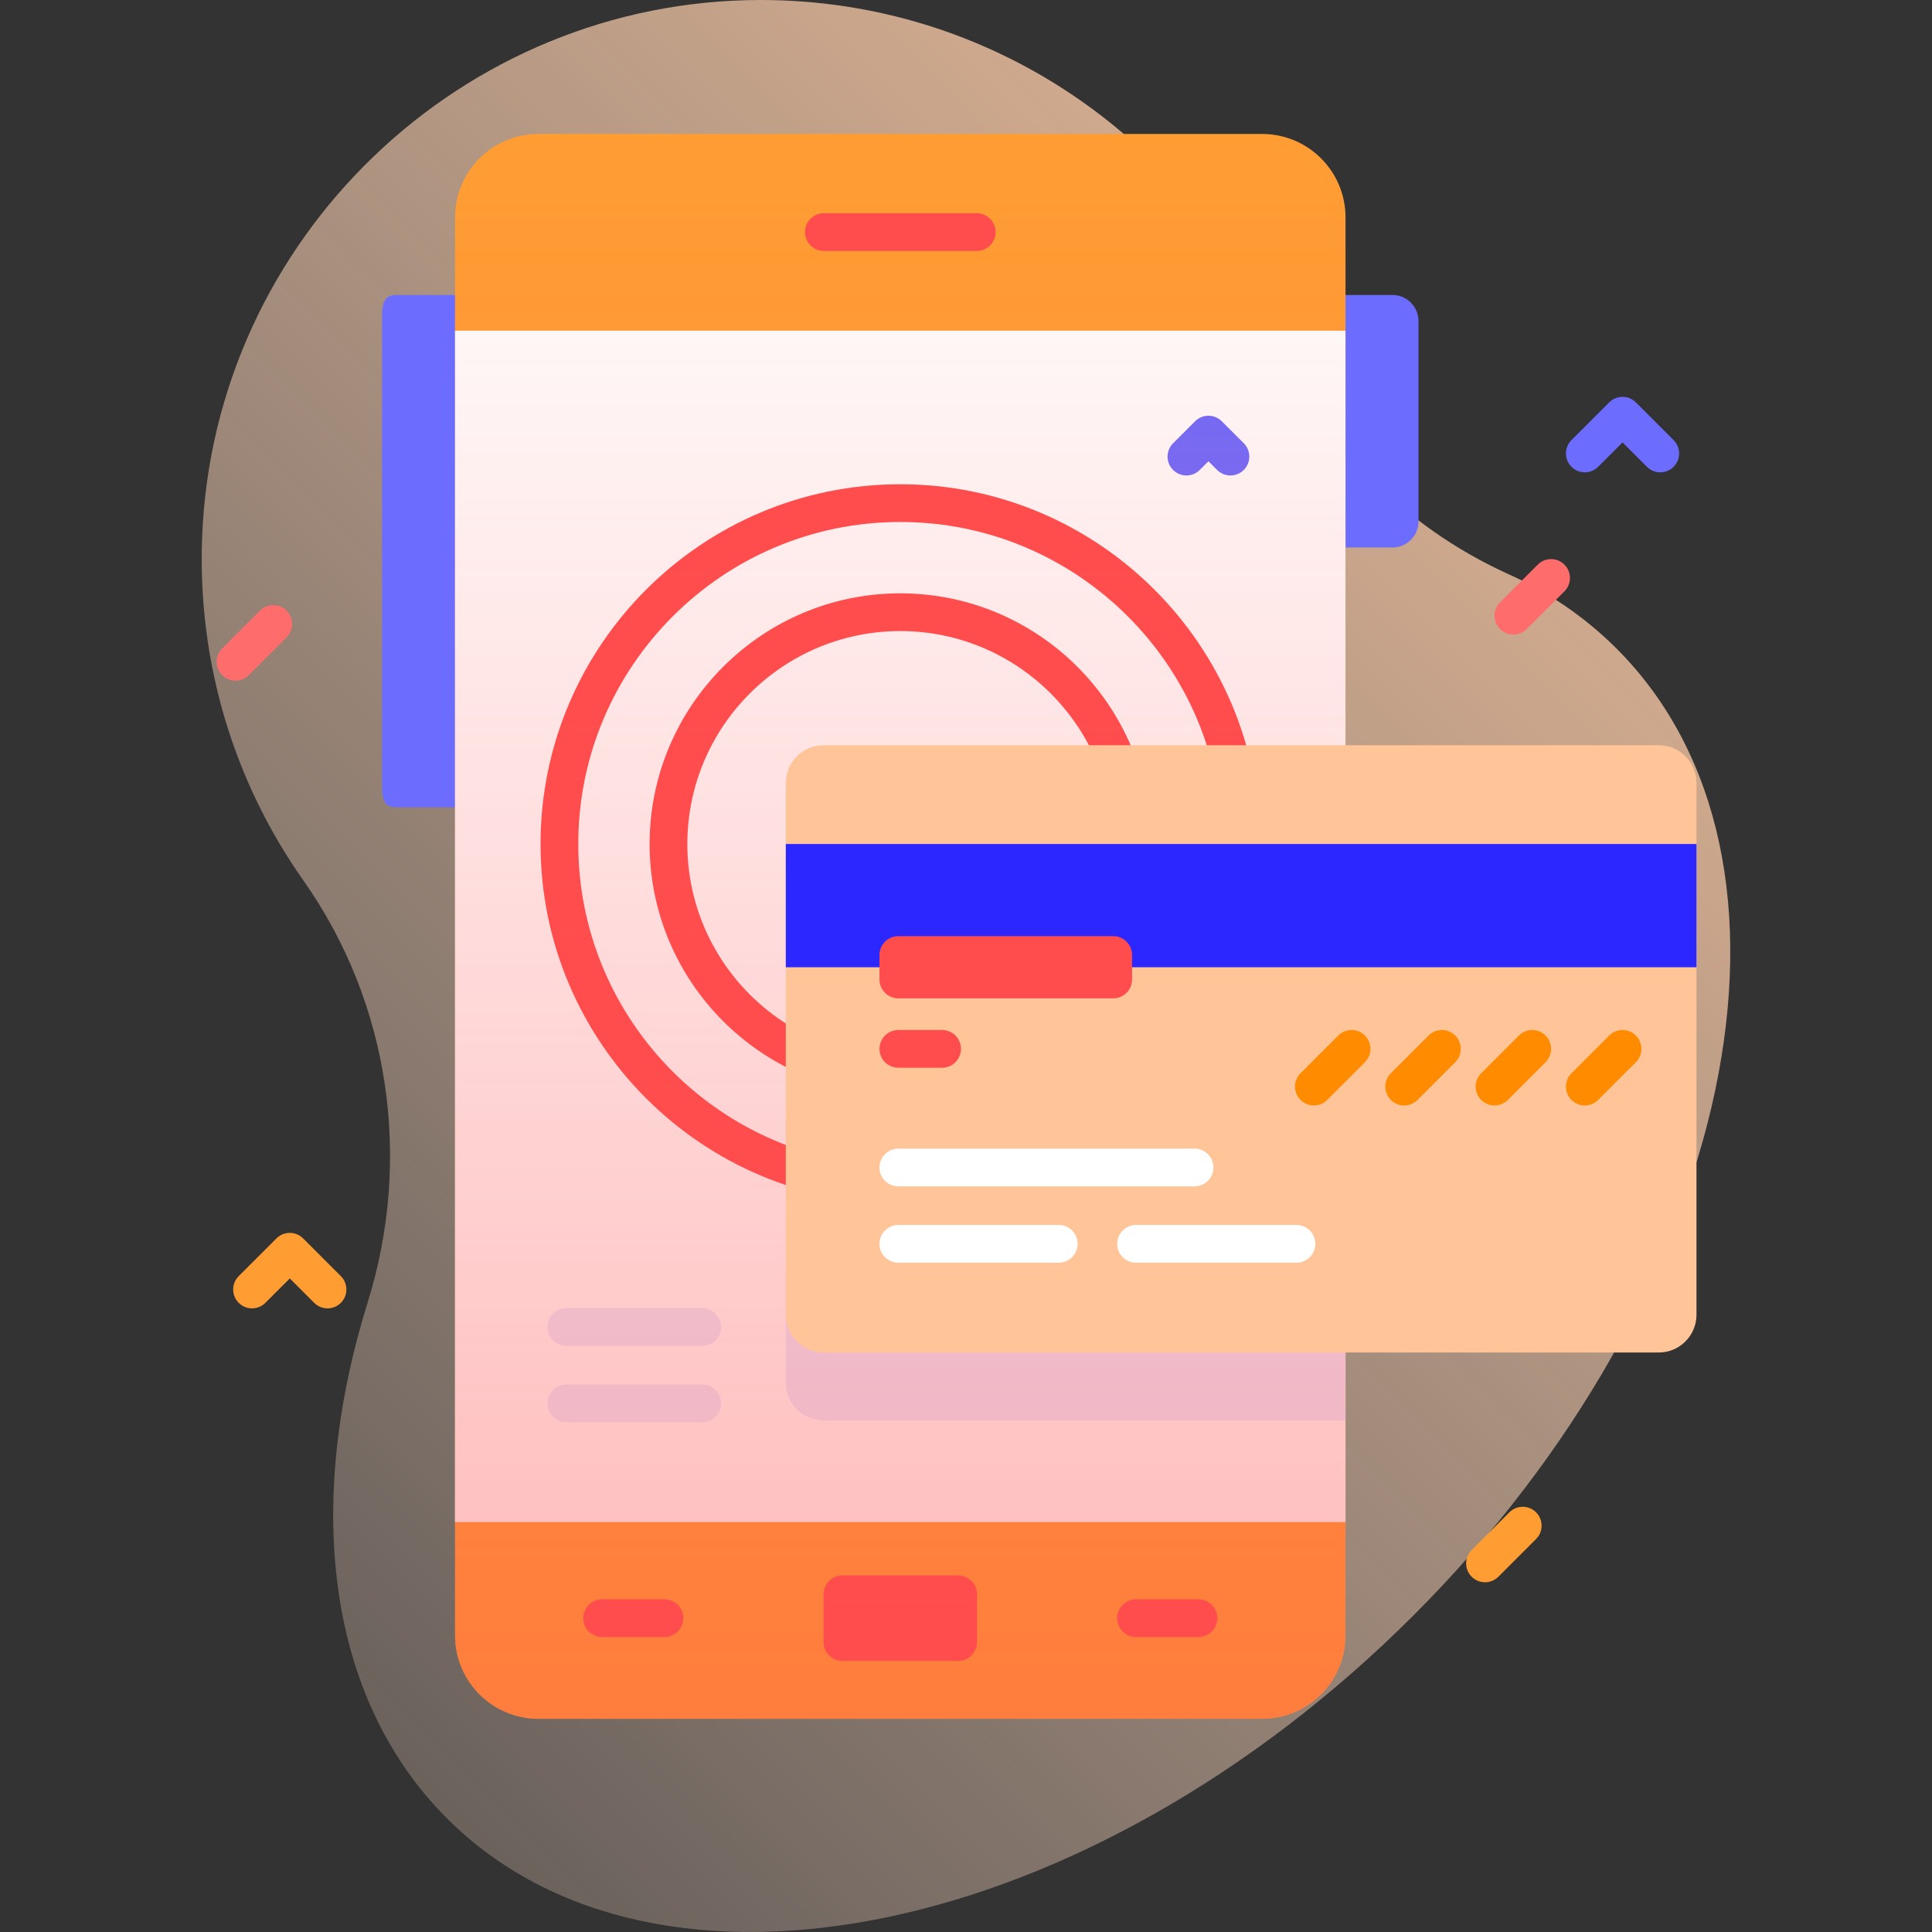 <svg id="Capa_1" enable-background="new 0 0 512 512" height="512" viewBox="0 0 512 512" width="512" xmlns="http://www.w3.org/2000/svg" xmlns:xlink="http://www.w3.org/1999/xlink"><rect x="0" y="0" width="512" height="512" fill="#333333" stroke="none"/><linearGradient id="SVGID_1_" gradientUnits="userSpaceOnUse" x1="514.782" x2="-122.414" y1="-43.218" y2="593.979"><stop offset=".002" stop-color="#ffc599"/><stop offset=".992" stop-color="#ffe8dc" stop-opacity="0"/></linearGradient><linearGradient id="SVGID_2_" gradientUnits="userSpaceOnUse" x1="238.582" x2="238.582" y1="455.5" y2="35.5"><stop offset="0" stop-color="#ff4d4d" stop-opacity=".4"/><stop offset="1" stop-color="#ff4d4d" stop-opacity="0"/></linearGradient><g><path d="m428.41 171.888c-8.355-8.355-18.026-14.923-28.716-19.765-28.021-12.69-50.052-35.407-62.434-63.565-22.918-52.113-74.976-88.512-135.547-88.558-79.311-.06-145.162 63.163-148.147 142.418-1.277 33.922 8.858 65.421 26.87 90.969 22.877 32.448 28.821 73.782 17.021 111.69-16.764 53.857-10.919 104.898 20.973 136.791 55.888 55.888 170.586 31.803 256.185-53.795 85.598-85.599 109.683-200.296 53.795-256.185z" fill="url(#SVGID_1_)"/><g><g><g><g><g><g><g><g fill="#6c6cff"><path d="m369.025 145.09h-21.522v-66.913h21.522c3.803 0 6.885 3.083 6.885 6.885v53.143c0 3.803-3.082 6.885-6.885 6.885z"/><path d="m104.989 213.943h24.672v-135.766h-24.672c-3.803 0-3.735 3.083-3.735 6.885v121.995c0 3.803-.067 6.886 3.735 6.886z"/></g></g><path d="m334.47 455.5h-191.775c-12.208 0-22.105-9.897-22.105-22.105v-375.79c0-12.208 9.897-22.105 22.105-22.105h191.775c12.208 0 22.105 9.897 22.105 22.105v375.789c0 12.209-9.897 22.106-22.105 22.106z" fill="#ff9d33"/><path d="m120.59 87.63h235.98v315.74h-235.98z" fill="#fff"/><path d="m356.57 215.5v160.92h-138.32c-5.52 0-10-4.47-10-10v-140.92c0-5.52 4.48-10 10-10z" fill="#ebebff"/><g><g><g><path d="m186.092 376.92h-36c-2.762 0-5-2.239-5-5s2.238-5 5-5h36c2.762 0 5 2.239 5 5s-2.238 5-5 5z" fill="#ebebff"/></g><g><path d="m186.092 356.693h-36c-2.762 0-5-2.239-5-5s2.238-5 5-5h36c2.762 0 5 2.239 5 5 0 2.762-2.238 5-5 5z" fill="#ebebff"/></g></g></g><g fill="#ff4d4d"><path d="m238.582 290.095c-36.629 0-66.429-29.8-66.429-66.428s29.8-66.428 66.429-66.428 66.429 29.8 66.429 66.428-29.8 66.428-66.429 66.428zm0-122.857c-31.115 0-56.429 25.313-56.429 56.428s25.314 56.428 56.429 56.428 56.429-25.314 56.429-56.428-25.314-56.428-56.429-56.428z"/><path d="m238.582 319c-52.566 0-95.333-42.767-95.333-95.333s42.767-95.334 95.333-95.334 95.333 42.767 95.333 95.334-42.767 95.333-95.333 95.333zm0-180.667c-47.053 0-85.333 38.28-85.333 85.334s38.28 85.333 85.333 85.333 85.333-38.28 85.333-85.333-38.28-85.334-85.333-85.334z"/></g></g></g><g><path d="m258.842 66.5h-40.52c-2.762 0-5-2.239-5-5s2.238-5 5-5h40.52c2.762 0 5 2.239 5 5s-2.239 5-5 5z" fill="#ff4d4d"/></g><g><path d="m218.249 422.5v12.667c0 2.761 2.239 5 5 5h30.667c2.761 0 5-2.239 5-5v-12.667c0-2.761-2.239-5-5-5h-30.667c-2.762 0-5 2.238-5 5z" fill="#ff4d4d"/></g><g><g><path d="m317.592 433.833h-16.52c-2.762 0-5-2.239-5-5s2.238-5 5-5h16.52c2.762 0 5 2.239 5 5 0 2.762-2.239 5-5 5z" fill="#ff4d4d"/></g><g><path d="m176.092 433.833h-16.52c-2.762 0-5-2.239-5-5s2.238-5 5-5h16.52c2.762 0 5 2.239 5 5 0 2.762-2.238 5-5 5z" fill="#ff4d4d"/></g></g></g><g><path d="m317.949 124.541 2.299-2.298 2.299 2.298c.977.976 2.256 1.464 3.535 1.464s2.56-.488 3.536-1.465c1.952-1.953 1.952-5.118-.001-7.071l-5.834-5.833c-1.951-1.952-5.119-1.952-7.07 0l-5.834 5.833c-1.953 1.953-1.953 5.118-.001 7.071 1.953 1.954 5.12 1.953 7.071.001z" fill="#6c6cff"/></g><path d="m334.47 455.5h-191.775c-12.208 0-22.105-9.897-22.105-22.105v-375.79c0-12.208 9.897-22.105 22.105-22.105h191.775c12.208 0 22.105 9.897 22.105 22.105v375.789c0 12.209-9.897 22.106-22.105 22.106z" fill="url(#SVGID_2_)"/><g><path d="m439.582 358.424h-221.333c-5.523 0-10-4.477-10-10v-140.924c0-5.523 4.477-10 10-10h221.333c5.523 0 10 4.477 10 10v140.924c0 5.522-4.477 10-10 10z" fill="#ffc599"/><path d="m208.249 223.667h241.333v32.667h-241.333z" fill="#2c27ff"/><g><g><path d="m280.572 334.623h-42.5c-2.762 0-5-2.239-5-5s2.238-5 5-5h42.5c2.762 0 5 2.239 5 5 0 2.762-2.238 5-5 5z" fill="#fff"/></g><g><path d="m249.667 282.962h-11.594c-2.762 0-5-2.239-5-5s2.238-5 5-5h11.594c2.762 0 5 2.239 5 5s-2.239 5-5 5z" fill="#ff4d4d"/></g><g><path d="m343.572 334.623h-42.5c-2.762 0-5-2.239-5-5s2.238-5 5-5h42.5c2.762 0 5 2.239 5 5 0 2.762-2.238 5-5 5z" fill="#fff"/></g><g><path d="m316.572 314.397h-78.5c-2.762 0-5-2.239-5-5s2.238-5 5-5h78.5c2.762 0 5 2.239 5 5s-2.238 5-5 5z" fill="#fff"/></g></g><g fill="#ff8b00"><path d="m419.99 292.962c-1.279 0-2.56-.488-3.535-1.464-1.953-1.953-1.953-5.119 0-7.071l10-10c1.951-1.952 5.119-1.952 7.07 0 1.953 1.953 1.953 5.119 0 7.071l-10 10c-.975.976-2.255 1.464-3.535 1.464z"/><path d="m396.056 292.962c-1.279 0-2.56-.488-3.535-1.464-1.953-1.953-1.953-5.119 0-7.071l10-10c1.951-1.952 5.119-1.952 7.07 0 1.953 1.953 1.953 5.119 0 7.071l-10 10c-.976.976-2.256 1.464-3.535 1.464z"/><path d="m372.12 292.962c-1.279 0-2.56-.488-3.535-1.464-1.953-1.953-1.953-5.119 0-7.071l10-10c1.951-1.952 5.119-1.952 7.07 0 1.953 1.953 1.953 5.119 0 7.071l-10 10c-.975.976-2.256 1.464-3.535 1.464z"/><path d="m348.185 292.962c-1.279 0-2.559-.488-3.535-1.464-1.953-1.953-1.953-5.119 0-7.071l10-10c1.951-1.952 5.119-1.952 7.07 0 1.953 1.953 1.953 5.119 0 7.071l-10 10c-.975.976-2.255 1.464-3.535 1.464z"/></g></g></g><path d="m401.056 168.167c-1.279 0-2.56-.488-3.535-1.464-1.953-1.953-1.953-5.119 0-7.071l10-10c1.951-1.952 5.119-1.952 7.07 0 1.953 1.953 1.953 5.119 0 7.071l-10 10c-.976.975-2.256 1.464-3.535 1.464z" fill="#ff6c6c"/><path d="m393.542 419.316c-1.279 0-2.56-.488-3.535-1.464-1.953-1.953-1.953-5.119 0-7.071l10-10c1.951-1.952 5.119-1.952 7.07 0 1.953 1.953 1.953 5.119 0 7.071l-10 10c-.975.976-2.256 1.464-3.535 1.464z" fill="#ff9d33"/><path d="m62.418 180.379c-1.279 0-2.56-.488-3.535-1.464-1.953-1.953-1.953-5.119 0-7.071l10-10c1.951-1.952 5.119-1.952 7.07 0 1.953 1.953 1.953 5.119 0 7.071l-10 10c-.976.976-2.256 1.464-3.535 1.464z" fill="#ff6c6c"/><g><path d="m86.795 346.726c-1.279 0-2.56-.488-3.535-1.464l-6.465-6.464-6.465 6.464c-1.951 1.952-5.119 1.952-7.07 0-1.953-1.953-1.953-5.119 0-7.071l10-10c1.951-1.952 5.119-1.952 7.07 0l10 10c1.953 1.953 1.953 5.119 0 7.071-.976.975-2.256 1.464-3.535 1.464z" fill="#ff9d33"/></g><g><path d="m439.99 125.172c-1.279 0-2.56-.488-3.535-1.464l-6.465-6.464-6.465 6.464c-1.951 1.952-5.119 1.952-7.07 0-1.953-1.953-1.953-5.119 0-7.071l10-10c1.951-1.952 5.119-1.952 7.07 0l10 10c1.953 1.953 1.953 5.119 0 7.071-.975.976-2.255 1.464-3.535 1.464z" fill="#6c6cff"/></g></g><path d="m295.01 264.578h-56.938c-2.761 0-5-2.239-5-5v-6.49c0-2.761 2.239-5 5-5h56.938c2.761 0 5 2.239 5 5v6.49c0 2.762-2.238 5-5 5z" fill="#ff4d4d"/></g></g></svg>